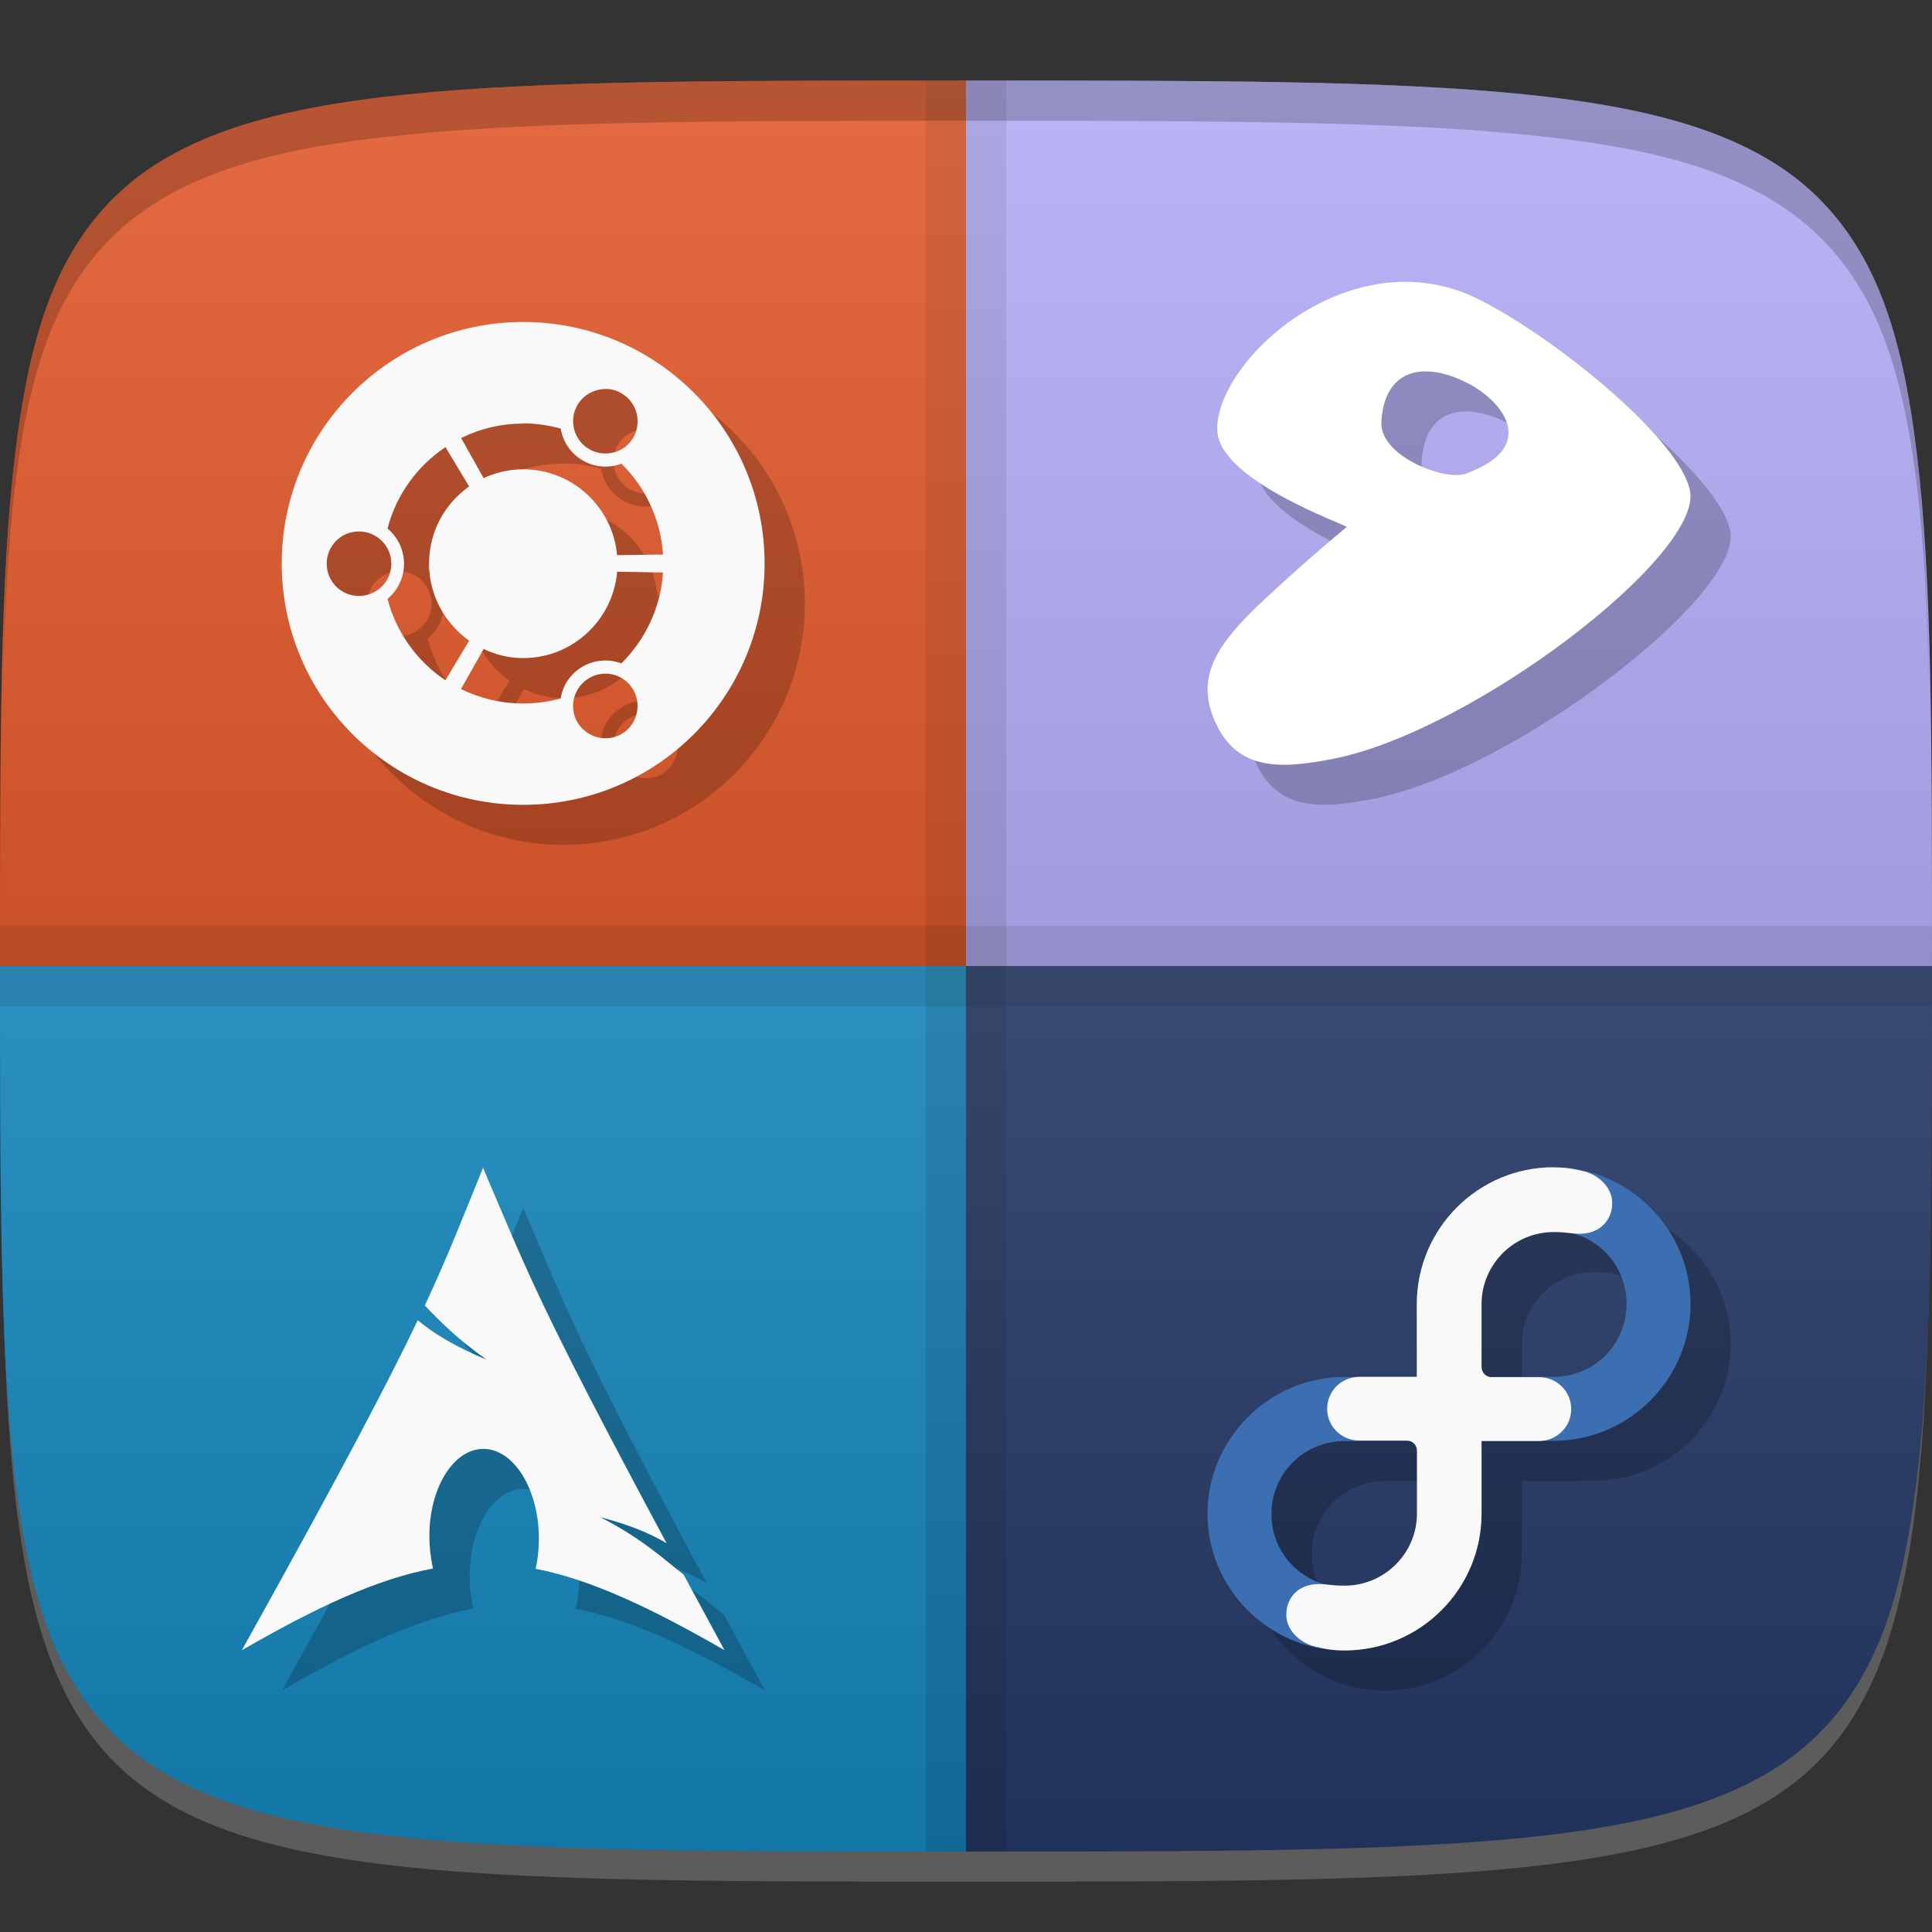 <?xml version="1.0" encoding="UTF-8" standalone="no"?>
<!-- Created with Inkscape (http://www.inkscape.org/) -->

<svg
   xmlns:dc="http://purl.org/dc/elements/1.1/"
   xmlns:cc="http://creativecommons.org/ns#"
   xmlns:rdf="http://www.w3.org/1999/02/22-rdf-syntax-ns#"
   xmlns:svg="http://www.w3.org/2000/svg"
   xmlns="http://www.w3.org/2000/svg"
   xmlns:xlink="http://www.w3.org/1999/xlink"
   xmlns:sodipodi="http://sodipodi.sourceforge.net/DTD/sodipodi-0.dtd"
   xmlns:inkscape="http://www.inkscape.org/namespaces/inkscape"
   width="48"
   height="48"
   id="svg2"
   version="1.1"
   inkscape:version="0.48.4 r9939"
   sodipodi:docname="multisystem-test-iso.svg">
  <rect width="100%" height="100%" fill="#333333" stroke="none"/>
  <defs
     id="defs4">
    <linearGradient
       id="linearGradient3782">
      <stop
         style="stop-color:#000000;stop-opacity:1;"
         offset="0"
         id="stop3784" />
      <stop
         style="stop-color:#ffffff;stop-opacity:1;"
         offset="1"
         id="stop3786" />
    </linearGradient>
    <linearGradient
       inkscape:collect="always"
       xlink:href="#linearGradient3782"
       id="linearGradient3788"
       x1="24"
       y1="46"
       x2="24"
       y2="2"
       gradientUnits="userSpaceOnUse"
       gradientTransform="translate(60,1004.362)" />
    <linearGradient
       inkscape:collect="always"
       xlink:href="#linearGradient3782"
       id="linearGradient3787"
       gradientUnits="userSpaceOnUse"
       gradientTransform="translate(0,1004.362)"
       x1="24"
       y1="46"
       x2="24"
       y2="2" />
  </defs>
  <sodipodi:namedview
     id="base"
     pagecolor="#ffffff"
     bordercolor="#666666"
     borderopacity="1.0"
     inkscape:pageopacity="0.0"
     inkscape:pageshadow="2"
     inkscape:zoom="5.7916665"
     inkscape:cx="18.440054"
     inkscape:cy="3.1198102"
     inkscape:document-units="px"
     inkscape:current-layer="layer1"
     showgrid="true"
     inkscape:snap-bbox="true"
     inkscape:window-width="1301"
     inkscape:window-height="744"
     inkscape:window-x="65"
     inkscape:window-y="24"
     inkscape:window-maximized="1"
     inkscape:snap-nodes="false">
    <inkscape:grid
       type="xygrid"
       id="grid2985"
       empspacing="6"
       visible="true"
       enabled="true"
       snapvisiblegridlinesonly="true" />
  </sodipodi:namedview>
  <g
     inkscape:label="Layer 1"
     inkscape:groupmode="layer"
     id="layer1"
     transform="translate(0,-1004.362)">
    <path
       id="path3788"
       d="m 24,1051.112 c -21.272,0 -23.663,-0.089 -23.938,-15.406 0.328,14.403 2.938,14.406 23.938,14.406 21,0 23.609,0 23.938,-14.406 -0.275,15.317 -2.666,15.406 -23.938,15.406 z"
       style="opacity:0.2;fill:#ffffff;fill-opacity:1;stroke:none"
       inkscape:connector-curvature="0" />
    <path
       id="path3771"
       d="m 0,1028.362 c 0,5.5 0,9.625 0.375,12.719 0.188,1.547 0.453,2.832 0.875,3.906 0.422,1.074 1,1.938 1.75,2.625 0.75,0.688 1.703,1.207 2.875,1.594 1.172,0.387 2.562,0.641 4.25,0.812 3.375,0.344 7.875,0.344 13.875,0.344 l 0,-22 -24,0 z"
       style="fill:#1793cf;fill-opacity:1;stroke:none"
       inkscape:connector-curvature="0" />
    <path
       inkscape:connector-curvature="0"
       style="fill:#dd4512;fill-opacity:1;stroke:none"
       d="m 0,1028.362 c 0,-5.5 0,-9.625 0.375,-12.719 0.188,-1.547 0.453,-2.832 0.875,-3.906 0.422,-1.074 1,-1.938 1.75,-2.625 0.75,-0.688 1.703,-1.207 2.875,-1.594 1.172,-0.387 2.562,-0.641 4.25,-0.812 3.375,-0.344 7.875,-0.344 13.875,-0.344 l 0,22 -24,0 z"
       id="path3769" />
    <path
       id="path3767"
       d="m 48,1028.362 c 0,5.5 0,9.625 -0.375,12.719 -0.188,1.547 -0.453,2.832 -0.875,3.906 -0.422,1.074 -1,1.938 -1.75,2.625 -0.75,0.688 -1.703,1.207 -2.875,1.594 -1.172,0.387 -2.562,0.641 -4.25,0.812 -3.375,0.344 -7.875,0.344 -13.875,0.344 l 0,-22 24,0 z"
       style="fill:#283e70;fill-opacity:1;stroke:none"
       inkscape:connector-curvature="0" />
    <path
       style="opacity:1;fill:#a8a2f4;fill-opacity:1;stroke:none;stroke-width:4;stroke-linecap:butt;stroke-linejoin:miter;stroke-miterlimit:4;stroke-opacity:1;stroke-dasharray:none;stroke-dashoffset:0"
       d="M 48 24 C 48 18.5 48 14.375 47.625 11.281 C 47.438 9.734 47.172 8.449 46.75 7.375 C 46.328 6.301 45.75 5.438 45 4.75 C 44.25 4.062 43.297 3.543 42.125 3.156 C 40.953 2.77 39.562 2.516 37.875 2.344 C 34.5 2 30 2 24 2 L 24 24 L 48 24 z "
       id="path3765"
       transform="translate(0,1004.362)" />
    <rect
       style="opacity:0.1;fill:#000000;fill-opacity:1;stroke:none"
       id="rect3012"
       width="48"
       height="2"
       x="0"
       y="1027.362" />
    <rect
       style="opacity:0.1;fill:#000000;fill-opacity:1;stroke:none"
       id="rect3782"
       width="2"
       height="44"
       x="23"
       y="1006.362" />
    <path
       inkscape:connector-curvature="0"
       id="path3002"
       d="m 24,1006.362 c -6,0 -10.5,10e-5 -13.875,0.344 -1.688,0.172 -3.078,0.426 -4.25,0.812 -1.172,0.387 -2.125,0.906 -2.875,1.594 -0.75,0.688 -1.328,1.551 -1.75,2.625 -0.422,1.074 -0.688,2.36 -0.875,3.906 C 0,1018.737 0,1022.862 0,1028.362 c 0,5.5 0,9.625 0.375,12.719 0.188,1.547 0.453,2.832 0.875,3.906 0.422,1.074 1,1.938 1.75,2.625 0.75,0.688 1.703,1.207 2.875,1.594 1.172,0.387 2.562,0.641 4.25,0.812 3.375,0.344 7.875,0.344 13.875,0.344 6,0 10.5,0 13.875,-0.344 1.688,-0.172 3.078,-0.426 4.25,-0.812 1.172,-0.387 2.125,-0.906 2.875,-1.594 0.75,-0.688 1.328,-1.551 1.75,-2.625 0.422,-1.074 0.688,-2.359 0.875,-3.906 0.375,-3.094 0.375,-7.219 0.375,-12.719 0,-5.5 0,-9.625 -0.375,-12.719 -0.188,-1.547 -0.453,-2.832 -0.875,-3.906 -0.422,-1.074 -1,-1.938 -1.75,-2.625 -0.75,-0.688 -1.703,-1.207 -2.875,-1.594 -1.172,-0.387 -2.562,-0.641 -4.25,-0.812 C 34.5,1006.362 30,1006.362 24,1006.362 z"
       style="opacity:0.2;fill:url(#linearGradient3787);fill-opacity:1;stroke:none" />
    <g
       id="g3899"
       style="opacity:0.2;fill:#000000;fill-opacity:1"
       transform="translate(1,0.994)">
      <path
         style="fill:#000000;fill-opacity:1;fill-rule:evenodd;stroke:none"
         inkscape:connector-curvature="0"
         d="m 34.754,1011.365 c -2.586,0.121 -4.613,2.457 -4.508,3.73 0.102,1.238 3.246,2.32 3.211,2.359 -0.645,0.543 -1.066,0.906 -1.605,1.398 -1.293,1.176 -2.184,2.047 -1.73,3.273 0.52,1.41 1.66,1.352 3,1.09 3.457,-0.68 9.156,-5.04 8.867,-6.648 -0.234,-1.297 -3.418,-3.871 -5.301,-4.793 -0.586,-0.285 -1.258,-0.438 -1.934,-0.406 m 0.531,2.227 c 0.324,-0.031 0.703,0.051 1.121,0.258 0.918,0.441 1.867,1.613 0,2.281 -0.508,0.18 -2.137,-0.438 -2.086,-1.293 0.043,-0.793 0.426,-1.195 0.965,-1.246 m 0,0"
         id="path3901" />
      <g
         id="g3903"
         transform="translate(1.2,-0.203)"
         style="fill:#000000;fill-opacity:1">
        <path
           id="path3905"
           d="m 37.398,1040.362 c 1.871,0 3.402,-1.531 3.402,-3.398 0,-1.867 -1.531,-3.398 -3.402,-3.398 -1.867,0 -3.398,1.531 -3.398,3.398 l 0,3.398 m 3.398,-1.59 -1.809,0 0,-1.813 c 0,-1.012 0.801,-1.813 1.809,-1.813 1.012,0 1.813,0.801 1.813,1.813 0,1.01 -0.801,1.813 -1.813,1.813 m 0,0"
           inkscape:connector-curvature="0"
           style="fill:#000000;fill-opacity:1;fill-rule:nonzero;stroke:none" />
        <path
           id="path3907"
           d="m 32.202,1038.775 c -1.867,0 -3.402,1.531 -3.402,3.398 0,1.867 1.531,3.398 3.402,3.398 1.867,0 3.402,-1.531 3.402,-3.398 l 0,-3.398 m -3.402,1.594 1.809,0 0,1.809 c 0,1.01 -0.801,1.813 -1.809,1.813 -1.012,0 -1.813,-0.801 -1.813,-1.813 0,-1 0.801,-1.809 1.813,-1.809 m 0,0"
           inkscape:connector-curvature="0"
           style="fill:#000000;fill-opacity:1;fill-rule:nonzero;stroke:none" />
        <path
           id="path3909"
           d="m 37.398,1033.565 c -1.875,0 -3.398,1.523 -3.398,3.398 l 0,1.809 -1.426,0 c -0.441,0 -0.801,0.348 -0.801,0.793 0,0.438 0.355,0.789 0.793,0.789 l 1.18,0 c 0.145,0 0.258,0.113 0.258,0.254 l 0,1.559 c 0,0.988 -0.805,1.793 -1.797,1.793 -0.336,0 -0.418,-0.039 -0.648,-0.039 -0.484,0 -0.801,0.32 -0.801,0.762 0,0.367 0.313,0.684 0.695,0.785 0.266,0.066 0.469,0.102 0.754,0.102 1.875,0 3.402,-1.523 3.402,-3.398 l 0,-1.805 1.422,0 c 0.445,0 0.805,-0.352 0.805,-0.793 0,-0.441 -0.355,-0.793 -0.793,-0.793 l -1.18,0 c -0.141,0 -0.254,-0.113 -0.254,-0.254 l 0,-1.559 c 0,-0.988 0.801,-1.793 1.793,-1.793 0.34,0 0.418,0.043 0.648,0.043 0.484,0 0.805,-0.324 0.805,-0.766 0,-0.367 -0.313,-0.684 -0.695,-0.785 -0.266,-0.066 -0.469,-0.098 -0.754,-0.098 m -0.008,0"
           inkscape:connector-curvature="0"
           style="fill:#000000;fill-opacity:1;fill-rule:nonzero;stroke:none" />
      </g>
      <path
         style="fill:#000000;fill-opacity:1;fill-rule:nonzero;stroke:none"
         inkscape:connector-curvature="0"
         d="m 13,1012.362 c -3.313,0 -6,2.688 -6,6 0,3.313 2.688,5.996 6,5.996 3.313,0 5.996,-2.684 5.996,-5.996 0,-3.313 -2.684,-6 -5.996,-6 m 2.063,1.664 c 0.125,0 0.258,0.035 0.379,0.109 0.383,0.219 0.512,0.711 0.293,1.098 -0.219,0.383 -0.711,0.508 -1.094,0.289 -0.383,-0.219 -0.516,-0.711 -0.297,-1.094 0.152,-0.262 0.434,-0.406 0.719,-0.402 m -2.063,0.855 c 0.32,0 0.633,0.047 0.93,0.129 0.055,0.32 0.242,0.613 0.547,0.793 0.305,0.176 0.656,0.195 0.961,0.078 0.59,0.578 0.977,1.375 1.035,2.258 l -1.141,0.016 c -0.109,-1.195 -1.109,-2.133 -2.332,-2.133 -0.352,0 -0.684,0.078 -0.984,0.219 l -0.559,-0.996 c 0.465,-0.23 0.984,-0.359 1.543,-0.359 m -1.934,0.582 0.59,0.98 c -0.602,0.422 -0.996,1.121 -0.996,1.918 0,0.789 0.398,1.488 0.996,1.914 l -0.59,0.984 c -0.699,-0.469 -1.223,-1.188 -1.438,-2.023 0.25,-0.207 0.41,-0.523 0.41,-0.871 0,-0.352 -0.16,-0.668 -0.41,-0.875 0.215,-0.84 0.738,-1.555 1.438,-2.023 m -2.148,2.094 c 0.441,0 0.805,0.355 0.805,0.801 0,0.441 -0.363,0.801 -0.805,0.801 -0.445,0 -0.801,-0.359 -0.801,-0.801 0,-0.445 0.355,-0.801 0.801,-0.801 m 6.414,1 1.141,0.02 c -0.059,0.883 -0.445,1.672 -1.035,2.258 -0.305,-0.113 -0.656,-0.098 -0.961,0.078 -0.305,0.176 -0.496,0.469 -0.547,0.793 -0.297,0.082 -0.609,0.125 -0.93,0.125 -0.555,0 -1.078,-0.129 -1.547,-0.359 l 0.563,-0.996 c 0.301,0.145 0.629,0.227 0.984,0.227 1.223,0 2.223,-0.941 2.332,-2.133 m -0.313,2.52 c 0.281,-0.01 0.563,0.137 0.715,0.402 0.219,0.383 0.09,0.875 -0.293,1.098 -0.383,0.219 -0.871,0.086 -1.098,-0.297 -0.219,-0.383 -0.086,-0.871 0.297,-1.094 0.121,-0.07 0.246,-0.105 0.379,-0.109 m 0,0"
         id="path3911" />
      <path
         style="fill:#000000;fill-opacity:1;fill-rule:evenodd;stroke:none"
         inkscape:connector-curvature="0"
         d="m 12.008,1033.357 c -0.535,1.313 -0.859,2.164 -1.453,3.438 0.363,0.387 0.813,0.836 1.535,1.348 -0.781,-0.324 -1.313,-0.648 -1.711,-0.98 -0.762,1.59 -1.949,3.852 -4.371,8.199 1.902,-1.098 3.375,-1.773 4.75,-2.031 -0.059,-0.258 -0.09,-0.531 -0.09,-0.816 l 0,-0.063 c 0.027,-1.219 0.66,-2.152 1.414,-2.09 0.75,0.066 1.336,1.102 1.305,2.32 -0.004,0.23 -0.035,0.453 -0.078,0.656 1.359,0.266 2.816,0.945 4.691,2.023 -0.367,-0.68 -0.699,-1.293 -1.016,-1.879 -0.496,-0.383 -1.012,-0.883 -2.07,-1.426 0.723,0.188 1.246,0.406 1.648,0.648 -3.207,-5.973 -3.465,-6.762 -4.566,-9.34 m 0.012,-0.01"
         id="path3913" />
    </g>
    <g
       id="g3890">
      <path
         id="path3823"
         d="m 34.754,1011.365 c -2.586,0.121 -4.613,2.457 -4.508,3.73 0.102,1.238 3.246,2.32 3.211,2.359 -0.645,0.543 -1.066,0.906 -1.605,1.398 -1.293,1.176 -2.184,2.047 -1.73,3.273 0.52,1.41 1.66,1.352 3,1.09 3.457,-0.68 9.156,-5.04 8.867,-6.648 -0.234,-1.297 -3.418,-3.871 -5.301,-4.793 -0.586,-0.285 -1.258,-0.438 -1.934,-0.406 m 0.531,2.227 c 0.324,-0.031 0.703,0.051 1.121,0.258 0.918,0.441 1.867,1.613 0,2.281 -0.508,0.18 -2.137,-0.438 -2.086,-1.293 0.043,-0.793 0.426,-1.195 0.965,-1.246 m 0,0"
         inkscape:connector-curvature="0"
         style="fill:#ffffff;fill-opacity:1;fill-rule:evenodd;stroke:none" />
      <g
         transform="translate(1.2,-0.203)"
         id="g3885">
        <path
           style="fill:#3c6eb2;fill-opacity:1;fill-rule:nonzero;stroke:none"
           inkscape:connector-curvature="0"
           d="m 37.398,1040.362 c 1.871,0 3.402,-1.531 3.402,-3.398 0,-1.867 -1.531,-3.398 -3.402,-3.398 -1.867,0 -3.398,1.531 -3.398,3.398 l 0,3.398 m 3.398,-1.59 -1.809,0 0,-1.813 c 0,-1.012 0.801,-1.813 1.809,-1.813 1.012,0 1.813,0.801 1.813,1.813 0,1.01 -0.801,1.813 -1.813,1.813 m 0,0"
           id="path3825" />
        <path
           style="fill:#3c6eb2;fill-opacity:1;fill-rule:nonzero;stroke:none"
           inkscape:connector-curvature="0"
           d="m 32.202,1038.775 c -1.867,0 -3.402,1.531 -3.402,3.398 0,1.867 1.531,3.398 3.402,3.398 1.867,0 3.402,-1.531 3.402,-3.398 l 0,-3.398 m -3.402,1.594 1.809,0 0,1.809 c 0,1.01 -0.801,1.813 -1.809,1.813 -1.012,0 -1.813,-0.801 -1.813,-1.813 0,-1 0.801,-1.809 1.813,-1.809 m 0,0"
           id="path3827" />
        <path
           style="fill:#f9f9f9;fill-opacity:1;fill-rule:nonzero;stroke:none"
           inkscape:connector-curvature="0"
           d="m 37.398,1033.565 c -1.875,0 -3.398,1.523 -3.398,3.398 l 0,1.809 -1.426,0 c -0.441,0 -0.801,0.348 -0.801,0.793 0,0.438 0.355,0.789 0.793,0.789 l 1.18,0 c 0.145,0 0.258,0.113 0.258,0.254 l 0,1.559 c 0,0.988 -0.805,1.793 -1.797,1.793 -0.336,0 -0.418,-0.039 -0.648,-0.039 -0.484,0 -0.801,0.32 -0.801,0.762 0,0.367 0.313,0.684 0.695,0.785 0.266,0.066 0.469,0.102 0.754,0.102 1.875,0 3.402,-1.523 3.402,-3.398 l 0,-1.805 1.422,0 c 0.445,0 0.805,-0.352 0.805,-0.793 0,-0.441 -0.355,-0.793 -0.793,-0.793 l -1.18,0 c -0.141,0 -0.254,-0.113 -0.254,-0.254 l 0,-1.559 c 0,-0.988 0.801,-1.793 1.793,-1.793 0.34,0 0.418,0.043 0.648,0.043 0.484,0 0.805,-0.324 0.805,-0.766 0,-0.367 -0.313,-0.684 -0.695,-0.785 -0.266,-0.066 -0.469,-0.098 -0.754,-0.098 m -0.008,0"
           id="path3829" />
      </g>
      <path
         id="path3831"
         d="m 13,1012.362 c -3.313,0 -6,2.688 -6,6 0,3.313 2.688,5.996 6,5.996 3.313,0 5.996,-2.684 5.996,-5.996 0,-3.313 -2.684,-6 -5.996,-6 m 2.063,1.664 c 0.125,0 0.258,0.035 0.379,0.109 0.383,0.219 0.512,0.711 0.293,1.098 -0.219,0.383 -0.711,0.508 -1.094,0.289 -0.383,-0.219 -0.516,-0.711 -0.297,-1.094 0.152,-0.262 0.434,-0.406 0.719,-0.402 m -2.063,0.855 c 0.32,0 0.633,0.047 0.93,0.129 0.055,0.32 0.242,0.613 0.547,0.793 0.305,0.176 0.656,0.195 0.961,0.078 0.59,0.578 0.977,1.375 1.035,2.258 l -1.141,0.016 c -0.109,-1.195 -1.109,-2.133 -2.332,-2.133 -0.352,0 -0.684,0.078 -0.984,0.219 l -0.559,-0.996 c 0.465,-0.23 0.984,-0.359 1.543,-0.359 m -1.934,0.582 0.59,0.98 c -0.602,0.422 -0.996,1.121 -0.996,1.918 0,0.789 0.398,1.488 0.996,1.914 l -0.59,0.984 c -0.699,-0.469 -1.223,-1.188 -1.438,-2.023 0.25,-0.207 0.41,-0.523 0.41,-0.871 0,-0.352 -0.16,-0.668 -0.41,-0.875 0.215,-0.84 0.738,-1.555 1.438,-2.023 m -2.148,2.094 c 0.441,0 0.805,0.355 0.805,0.801 0,0.441 -0.363,0.801 -0.805,0.801 -0.445,0 -0.801,-0.359 -0.801,-0.801 0,-0.445 0.355,-0.801 0.801,-0.801 m 6.414,1 1.141,0.02 c -0.059,0.883 -0.445,1.672 -1.035,2.258 -0.305,-0.113 -0.656,-0.098 -0.961,0.078 -0.305,0.176 -0.496,0.469 -0.547,0.793 -0.297,0.082 -0.609,0.125 -0.93,0.125 -0.555,0 -1.078,-0.129 -1.547,-0.359 l 0.563,-0.996 c 0.301,0.145 0.629,0.227 0.984,0.227 1.223,0 2.223,-0.941 2.332,-2.133 m -0.313,2.52 c 0.281,-0.01 0.563,0.137 0.715,0.402 0.219,0.383 0.09,0.875 -0.293,1.098 -0.383,0.219 -0.871,0.086 -1.098,-0.297 -0.219,-0.383 -0.086,-0.871 0.297,-1.094 0.121,-0.07 0.246,-0.105 0.379,-0.109 m 0,0"
         inkscape:connector-curvature="0"
         style="fill:#f9f9f9;fill-opacity:1;fill-rule:nonzero;stroke:none" />
      <path
         id="path3837"
         d="m 12.008,1033.357 c -0.535,1.313 -0.859,2.164 -1.453,3.438 0.363,0.387 0.813,0.836 1.535,1.348 -0.781,-0.324 -1.313,-0.648 -1.711,-0.98 -0.762,1.59 -1.949,3.852 -4.371,8.199 1.902,-1.098 3.375,-1.773 4.75,-2.031 -0.059,-0.258 -0.09,-0.531 -0.09,-0.816 l 0,-0.063 c 0.027,-1.219 0.66,-2.152 1.414,-2.09 0.75,0.066 1.336,1.102 1.305,2.32 -0.004,0.23 -0.035,0.453 -0.078,0.656 1.359,0.266 2.816,0.945 4.691,2.023 -0.367,-0.68 -0.699,-1.293 -1.016,-1.879 -0.496,-0.383 -1.012,-0.883 -2.07,-1.426 0.723,0.188 1.246,0.406 1.648,0.648 -3.207,-5.973 -3.465,-6.762 -4.566,-9.34 m 0.012,-0.01"
         inkscape:connector-curvature="0"
         style="fill:#f9f9f9;fill-opacity:1;fill-rule:evenodd;stroke:none" />
    </g>
    <path
       style="opacity:0.2;fill:#000000;fill-opacity:1;stroke:none"
       d="M 24 2 C 18 2 13.5 2 10.125 2.344 C 8.438 2.516 7.047 2.769 5.875 3.156 C 4.703 3.543 3.75 4.062 3 4.75 C 2.25 5.438 1.672 6.301 1.25 7.375 C 0.828 8.449 0.562 9.734 0.375 11.281 C 0.171 12.968 0.105 15.05 0.062 17.406 C 0.109 15.349 0.188 13.574 0.375 12.062 C 0.562 10.551 0.828 9.3 1.25 8.25 C 1.672 7.2 2.25 6.359 3 5.688 C 3.75 5.016 4.703 4.503 5.875 4.125 C 7.047 3.747 8.438 3.512 10.125 3.344 C 13.5 3.008 18 3 24 3 C 30 3 34.5 3.008 37.875 3.344 C 39.562 3.512 40.953 3.747 42.125 4.125 C 43.297 4.503 44.25 5.016 45 5.688 C 45.75 6.359 46.328 7.2 46.75 8.25 C 47.172 9.3 47.438 10.551 47.625 12.062 C 47.812 13.574 47.891 15.349 47.938 17.406 C 47.895 15.05 47.829 12.968 47.625 11.281 C 47.438 9.734 47.172 8.449 46.75 7.375 C 46.328 6.301 45.75 5.438 45 4.75 C 44.25 4.062 43.297 3.543 42.125 3.156 C 40.953 2.769 39.562 2.516 37.875 2.344 C 34.5 2 30 2 24 2 z "
       transform="translate(0,1004.362)"
       id="path3010" />
  </g>
</svg>
